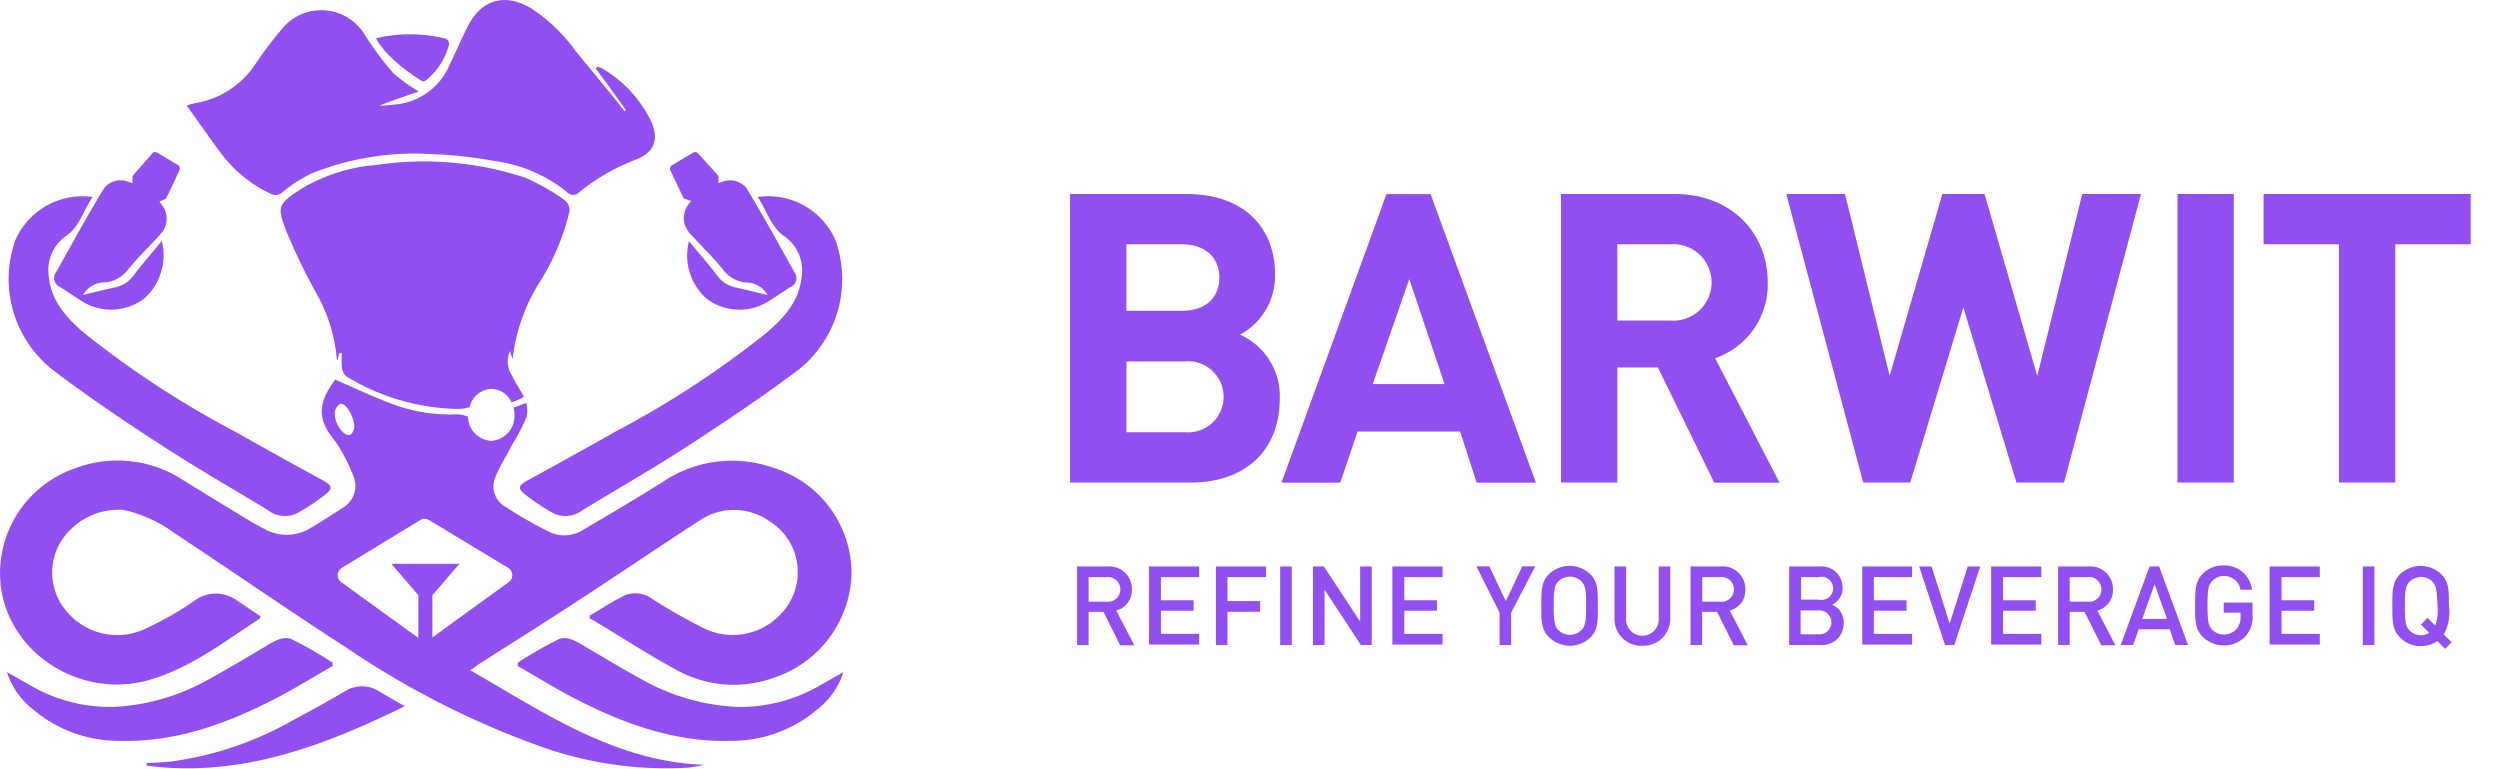 <svg xmlns="http://www.w3.org/2000/svg" viewBox="0 0 215.73 66.32"><defs><style>.a{fill:#924fef;}</style></defs><title>logo_asests</title><path class="a" d="M36.15,7.9c-1.22.39-3.38,1.17-3.38,1.22,0.43,0,.87-0.06,1.3-0.1A5.63,5.63,0,0,0,38.8,5.59c0.52-1.09,1-2.19,1.54-3.27C41.49,0,43.48-.63,45.76.67a14.47,14.47,0,0,1,3.9,3.72c1.24,1.52,2.49,3,3.73,4.56L53.9,9.61,54,9.48s-1.7-2.4-2.59-3.56l0.14-.16a1.58,1.58,0,0,1,.4.13,10.81,10.81,0,0,1,4.22,4.54c0.72,1.59.32,2.72-1.31,3.35A17.84,17.84,0,0,0,50,16.57a0.7,0.7,0,0,1-1.07,0,12.64,12.64,0,0,0-6.29-2.68,37,37,0,0,0-5.38-.59A23.78,23.78,0,0,0,26.81,15a13.19,13.19,0,0,0-2.43,1.58,0.85,0.85,0,0,1-1,.15,11.33,11.33,0,0,1-4-3.11c-1.13-1.44-2.16-3-3.28-4.51,0.31-.09.57-0.18,0.84-0.23a7.68,7.68,0,0,0,5-3.21,35.76,35.76,0,0,1,2.61-3.43A4.39,4.39,0,0,1,31.48,3a26.51,26.51,0,0,0,2.42,3.27A13.44,13.44,0,0,0,36.15,7.9Z"/><path class="a" d="M48.64,17.21a19,19,0,0,0-3.32-1.88,28,28,0,0,0-12.81-1.1,15,15,0,0,0-6.41,2c-2.23,1.41-2.18,1.64-1.36,3.8a53.88,53.88,0,0,0,2.6,5.36,13.69,13.69,0,0,1,1.72,5.59,0.17,0.17,0,0,0,.1.07c0-.2.09-0.39,0.12-0.58H29.5a7.78,7.78,0,0,0,0,1.17,1.28,1.28,0,0,0,.34.81,19.13,19.13,0,0,0,9.69,2.84,3.26,3.26,0,0,0,1-.16,2,2,0,0,1,1.88-1.57,1.94,1.94,0,0,1,1.73,1.16,4.58,4.58,0,0,0,1.08-.49c-0.35-.59-0.71-1.16-1-1.76A2.27,2.27,0,0,1,44,30.29L44.23,31a15.78,15.78,0,0,1,2.37-6.7,20.25,20.25,0,0,0,2.49-5.84A1.09,1.09,0,0,0,48.64,17.21ZM66.71,40.36a10.66,10.66,0,0,0-9.55,1.25c-2.24,1.4-4.52,2.75-6.81,4.09a3,3,0,0,1-2.87.24,36.65,36.65,0,0,1-3.88-2.22,2,2,0,0,1-.82-2.62c0.42-1,1-1.9,1.48-2.84a16.34,16.34,0,0,0,1.21-2.36,3.19,3.19,0,0,0-.05-1.13l-1.1.4a2.08,2.08,0,0,1,.07.5,0.07,0.07,0,0,1,0,.05,0.18,0.18,0,0,1,0,.06,2.13,2.13,0,0,1-2,2.26,2.1,2.1,0,0,1-2-2.09,2.71,2.71,0,0,0-1.18-.19,14.18,14.18,0,0,1-5.62-1c-1.56-.59-3.07-1.31-4.66-2-1,1.33-1.67,2.74-.67,4.39,0.3,0.49.7,0.93,1,1.43a15.54,15.54,0,0,1,1.27,2.59,2.2,2.2,0,0,1-1,2.68c-0.88.56-1.76,1.15-2.66,1.67a3.94,3.94,0,0,1-4.12.09c-0.49-.27-1-0.53-1.44-0.81-1.86-1.13-3.72-2.26-5.57-3.41a10.34,10.34,0,0,0-9.42-.92A9.57,9.57,0,0,0,.07,50.59C0.83,56.51,7,60.23,12.64,58.74c3.69-1,6.63-3.32,9.75-5.34a0.57,0.57,0,0,0,.09-0.22l-2-1.34a3.1,3.1,0,0,0-3.8.07,28.64,28.64,0,0,1-4,2.28,5.67,5.67,0,0,1-6.83-1.32,5.14,5.14,0,0,1-.68-6A5.89,5.89,0,0,1,10.65,44a11.66,11.66,0,0,1,4.4,2c5,3.3,9.86,6.68,14.86,9.9A74.55,74.55,0,0,0,47,64.54a32.36,32.36,0,0,0,12.29,1.71A14.14,14.14,0,0,0,60.79,66c-7.71-.28-13.77-4.46-20.2-8.16,0.38-.27.56-0.41,0.75-0.54,2.79-1.78,5.59-3.53,8.35-5.34,3.58-2.33,7.12-4.73,10.7-7.06a5.29,5.29,0,0,1,6,.07,5.18,5.18,0,0,1,1,8,5.65,5.65,0,0,1-6.72,1.21,47.93,47.93,0,0,1-4.37-2.49A2.48,2.48,0,0,0,54,51.34c-1.08.5-2.08,1.18-3.11,1.78l0,0.26a3.5,3.5,0,0,1,.35.17c2.43,1.46,4.79,3,7.29,4.34a10.12,10.12,0,0,0,8.16.62,9.74,9.74,0,0,0,6.79-8.94A9.54,9.54,0,0,0,66.71,40.36ZM30.19,37.53c-0.56.13-1.35-1-1.3-1.92a1,1,0,0,1,.45-0.76c0.44-.11,1.07.82,1.22,1.76a1,1,0,0,1-.21.8A0.36,0.36,0,0,1,30.19,37.53ZM43.89,50.24l-6.78,4.91a0.76,0.76,0,0,1-.87,0l-6.77-4.9a0.74,0.74,0,0,1,0-1.23l6.79-4.14a0.73,0.73,0,0,1,.77,0L43.85,49A0.74,0.74,0,0,1,43.89,50.24Z"/><path class="a" d="M8,17C7.19,18.16,6.9,19.53,5.7,20.36A3.62,3.62,0,0,0,4.23,24c0.24,2.07,1.57,3.49,3.08,4.77a82.44,82.44,0,0,0,13,8.49c2.51,1.42,5,2.8,7.57,4.2,0.8,0.45.86,0.69,0.16,1.24a18.47,18.47,0,0,1-2.42,1.6,2.41,2.41,0,0,1-2.53-.3c-3-1.82-6.06-3.57-9-5.48C10.9,36.46,7.72,34.32,4.65,32A10,10,0,0,1,1.31,20.76,6.32,6.32,0,0,1,8,17Z"/><path class="a" d="M72.78,58a6.63,6.63,0,0,1-2.28,3.24,11.44,11.44,0,0,1-7.38,2.69c-4.85.14-9.23-1.45-13.44-3.61-1.7-.87-3.31-1.89-5-2.84l0-.3a35,35,0,0,1,3.49-2c0.81-.36,1.62.2,2.35,0.63,1.58,0.93,3.15,1.88,4.76,2.76A18.53,18.53,0,0,0,63.56,61a13.64,13.64,0,0,0,7.15-1.83C71.4,58.79,72.09,58.38,72.78,58Z"/><path class="a" d="M13.57,13.17a0.34,0.34,0,0,0-.43.07l-1.71,1.95,0,0.63L11,15.66a1.84,1.84,0,0,0-2,.55c-1.46,2.39-2.8,4.86-4.17,7.3a0.84,0.84,0,0,0,.35,1.26c0.72,0.44,1.4.93,2.12,1.36a4.74,4.74,0,0,0,5.11-.34,5,5,0,0,0,1.55-5c-0.87,1.07-1.7,2-2.45,3a2.6,2.6,0,0,1-1.55,1c-0.94.21-1.87,0.44-2.79,0.66a2.13,2.13,0,0,1,1.91-1.08A2.87,2.87,0,0,0,11,23.33c0.88-1.11,1.92-2.08,2.86-3.14a1.91,1.91,0,0,0,.06-2.56l-0.16-.23,0.57-.27c0.19-.38.87-1.82,1.16-2.44a0.34,0.34,0,0,0-.13-0.44Z"/><path class="a" d="M65.38,17c0.81,1.19,1.11,2.57,2.31,3.39A3.62,3.62,0,0,1,69.16,24c-0.24,2.07-1.57,3.49-3.08,4.77a82.44,82.44,0,0,1-13,8.49c-2.51,1.42-5,2.8-7.57,4.2-0.8.45-.86,0.69-0.16,1.24a18.47,18.47,0,0,0,2.42,1.6,2.41,2.41,0,0,0,2.53-.3c3-1.82,6.06-3.57,9-5.48,3.21-2.08,6.39-4.22,9.46-6.5a10,10,0,0,0,3.34-11.28A6.32,6.32,0,0,0,65.38,17Z"/><path class="a" d="M59.81,13.17a0.34,0.34,0,0,1,.43.07L62,15.18l0,0.63,0.4-.15a1.84,1.84,0,0,1,2,.55c1.46,2.39,2.8,4.86,4.17,7.3a0.84,0.84,0,0,1-.35,1.26c-0.72.44-1.4,0.93-2.12,1.36A4.74,4.74,0,0,1,61,25.8a5,5,0,0,1-1.55-5c0.87,1.07,1.7,2,2.45,3a2.6,2.6,0,0,0,1.55,1c0.94,0.21,1.87.44,2.79,0.66a2.13,2.13,0,0,0-1.91-1.08,2.87,2.87,0,0,1-1.94-1.11c-0.88-1.11-1.92-2.08-2.86-3.14a1.91,1.91,0,0,1-.06-2.56l0.16-.23L59,17.12c-0.19-.38-0.87-1.82-1.16-2.44A0.34,0.34,0,0,1,58,14.25Z"/><path class="a" d="M34.93,60.94c-7.19,3.53-14.32,6.17-22.27,5.13l0-.24c0.7,0,1.41-.05,2.11-0.12a28.92,28.92,0,0,0,10.49-3.55c1.51-.79,3-1.64,4.46-2.48a2.76,2.76,0,0,1,2.84-.12C33.27,60,34,60.41,34.93,60.94Z"/><path class="a" d="M32.45,3.3a12.73,12.73,0,0,1,5.84,0,0.49,0.49,0,0,1,.4.74,5.76,5.76,0,0,1-2,2.94,0.25,0.25,0,0,1-.29,0C35.73,6.62,33.24,4.89,32.45,3.3Z"/><polygon class="a" points="39.65 48.65 37.31 51.36 37.31 56.78 36.1 56.78 36.1 51.36 33.77 48.65 39.65 48.65"/><path class="a" d="M0.6,58a6.63,6.63,0,0,0,2.28,3.24,11.44,11.44,0,0,0,7.38,2.69c4.85,0.14,9.23-1.45,13.44-3.61,1.7-.87,3.31-1.89,5-2.84l0-.3a35,35,0,0,0-3.49-2c-0.81-.36-1.62.2-2.35,0.63-1.58.93-3.15,1.88-4.76,2.76A18.53,18.53,0,0,1,9.82,61a13.64,13.64,0,0,1-7.15-1.83C2,58.79,1.29,58.38.6,58Z"/><path class="a" d="M102.76,41.64H92.34V16.74h10c4.86,0,7.69,2.73,7.69,7A5.76,5.76,0,0,1,107,28.88a5.78,5.78,0,0,1,3.43,5.6C110.39,39.12,107.2,41.64,102.76,41.64ZM102,21.08H97.2v5.74H102c2.06,0,3.22-1.15,3.22-2.87S104,21.08,102,21.08Zm0.31,10.11H97.2V37.3h5.07A3.07,3.07,0,1,0,102.27,31.18Z"/><path class="a" d="M127.42,41.64L126,37.24h-8.85l-1.5,4.41h-5.07l9.06-24.9h3.81l9.09,24.9h-5.07Zm-5.81-17.56-3.15,9.06h6.19Z"/><path class="a" d="M147.92,41.64l-4.86-9.93h-3.5v9.93H134.7V16.74h9.76c5.07,0,8.08,3.46,8.08,7.62A6.71,6.71,0,0,1,148,30.91l5.56,10.74h-5.63Zm-3.78-20.56h-4.58v6.58h4.58A3.3,3.3,0,1,0,144.14,21.08Z"/><path class="a" d="M178.11,41.64H174l-4.58-15.11-4.58,15.11h-4.06l-6.64-24.9h5.07l3.85,15.7,4.55-15.7h3.64l4.55,15.7,3.88-15.7h5.07Z"/><path class="a" d="M187.9,41.64V16.74h4.86v24.9H187.9Z"/><path class="a" d="M206.69,21.08V41.64h-4.86V21.08h-6.5V16.74h17.87v4.34h-6.51Z"/><path class="a" d="M96.65,55.66L95.22,52.8H93.94v2.86h-1V48.88h2.63a1.94,1.94,0,0,1,2.1,2,1.78,1.78,0,0,1-1.35,1.8l1.56,3h-1.2ZM95.46,49.8H93.94v2.12h1.52A1.07,1.07,0,1,0,95.46,49.8Z"/><path class="a" d="M99.15,55.66V48.88h4.33V49.8h-3.3v2H103V52.7h-2.82v2h3.3v0.92H99.15Z"/><path class="a" d="M105.92,49.8v2.07h2.82v0.92h-2.82v2.87h-1V48.88h4.33V49.8h-3.3Z"/><path class="a" d="M110.47,55.66V48.88h1v6.78h-1Z"/><path class="a" d="M117.43,55.66l-3.13-4.77v4.77h-1V48.88h0.94l3.13,4.76V48.88h1v6.78h-0.94Z"/><path class="a" d="M120.15,55.66V48.88h4.33V49.8h-3.3v2H124V52.7h-2.82v2h3.3v0.92h-4.33Z"/><path class="a" d="M130.4,52.87v2.79h-1V52.87l-2-4h1.12l1.42,3,1.42-3h1.12Z"/><path class="a" d="M137.25,55a2.57,2.57,0,0,1-3.57,0C133,54.33,133,53.57,133,52.27s0-2.06.66-2.72a2.57,2.57,0,0,1,3.57,0c0.67,0.67.65,1.42,0.65,2.72S137.92,54.33,137.25,55Zm-0.78-4.83a1.43,1.43,0,0,0-2,0c-0.33.36-.4,0.74-0.4,2.1s0.07,1.74.4,2.1a1.43,1.43,0,0,0,2,0c0.33-.36.4-0.74,0.4-2.1S136.8,50.53,136.47,50.17Z"/><path class="a" d="M141.75,55.72a2.3,2.3,0,0,1-2.43-2.34V48.88h1v4.45a1.41,1.41,0,1,0,2.81,0V48.88h1v4.49A2.31,2.31,0,0,1,141.75,55.72Z"/><path class="a" d="M149.6,55.66l-1.43-2.86h-1.29v2.86h-1V48.88h2.63a1.94,1.94,0,0,1,2.1,2,1.78,1.78,0,0,1-1.35,1.8l1.56,3h-1.2Zm-1.19-5.86h-1.52v2.12h1.52A1.07,1.07,0,1,0,148.41,49.8Z"/><path class="a" d="M157.13,55.66h-2.74V48.88H157a1.82,1.82,0,0,1,2,1.86,1.54,1.54,0,0,1-.91,1.44,1.61,1.61,0,0,1,1,1.57A1.84,1.84,0,0,1,157.13,55.66Zm-0.19-5.86h-1.52v1.94h1.52A1,1,0,1,0,156.94,49.8ZM157,52.67h-1.62v2.07H157A1,1,0,1,0,157,52.67Z"/><path class="a" d="M160.7,55.66V48.88H165V49.8h-3.3v2h2.82V52.7h-2.82v2H165v0.92H160.7Z"/><path class="a" d="M168.64,55.66h-0.8l-2.23-6.78h1.07l1.56,4.93,1.56-4.93h1.08Z"/><path class="a" d="M171.82,55.66V48.88h4.33V49.8h-3.3v2h2.82V52.7h-2.82v2h3.3v0.92h-4.33Z"/><path class="a" d="M181.31,55.66l-1.43-2.86H178.6v2.86h-1V48.88h2.63a1.94,1.94,0,0,1,2.1,2,1.78,1.78,0,0,1-1.35,1.8l1.56,3h-1.2Zm-1.19-5.86H178.6v2.12h1.52A1.07,1.07,0,1,0,180.12,49.8Z"/><path class="a" d="M187.7,55.66l-0.47-1.36h-2.68l-0.47,1.36H183l2.49-6.78h0.83l2.49,6.78H187.7Zm-1.78-5.25-1.06,3H187Z"/><path class="a" d="M193.73,54.95a2.6,2.6,0,0,1-3.65,0c-0.67-.67-0.66-1.42-0.66-2.72s0-2.06.66-2.72a2.43,2.43,0,0,1,1.78-.72,2.38,2.38,0,0,1,2.47,2.1h-1a1.39,1.39,0,0,0-1.43-1.18,1.36,1.36,0,0,0-1,.42c-0.33.36-.41,0.74-0.41,2.1s0.08,1.75.41,2.11a1.35,1.35,0,0,0,1,.41,1.44,1.44,0,0,0,1.1-.48,1.53,1.53,0,0,0,.34-1.07V52.87h-1.45V52h2.48v1A2.54,2.54,0,0,1,193.73,54.95Z"/><path class="a" d="M195.85,55.66V48.88h4.33V49.8h-3.3v2h2.82V52.7h-2.82v2h3.3v0.92h-4.33Z"/><path class="a" d="M203.89,55.66V48.88h1v6.78h-1Z"/><path class="a" d="M211,56l-0.68-.68a2.46,2.46,0,0,1-1.42.43A2.43,2.43,0,0,1,207.1,55c-0.67-.67-0.66-1.42-0.66-2.72s0-2.06.66-2.72a2.57,2.57,0,0,1,3.57,0c0.67,0.67.65,1.42,0.65,2.72a3.94,3.94,0,0,1-.44,2.47l0.67,0.66Zm-1.08-5.8a1.43,1.43,0,0,0-2,0c-0.33.36-.4,0.74-0.4,2.1s0.07,1.74.4,2.1a1.38,1.38,0,0,0,1,.42,1.18,1.18,0,0,0,.7-0.22l-0.71-.71,0.57-.57,0.66,0.66a3.92,3.92,0,0,0,.2-1.68C210.29,50.91,210.22,50.53,209.89,50.17Z"/></svg>